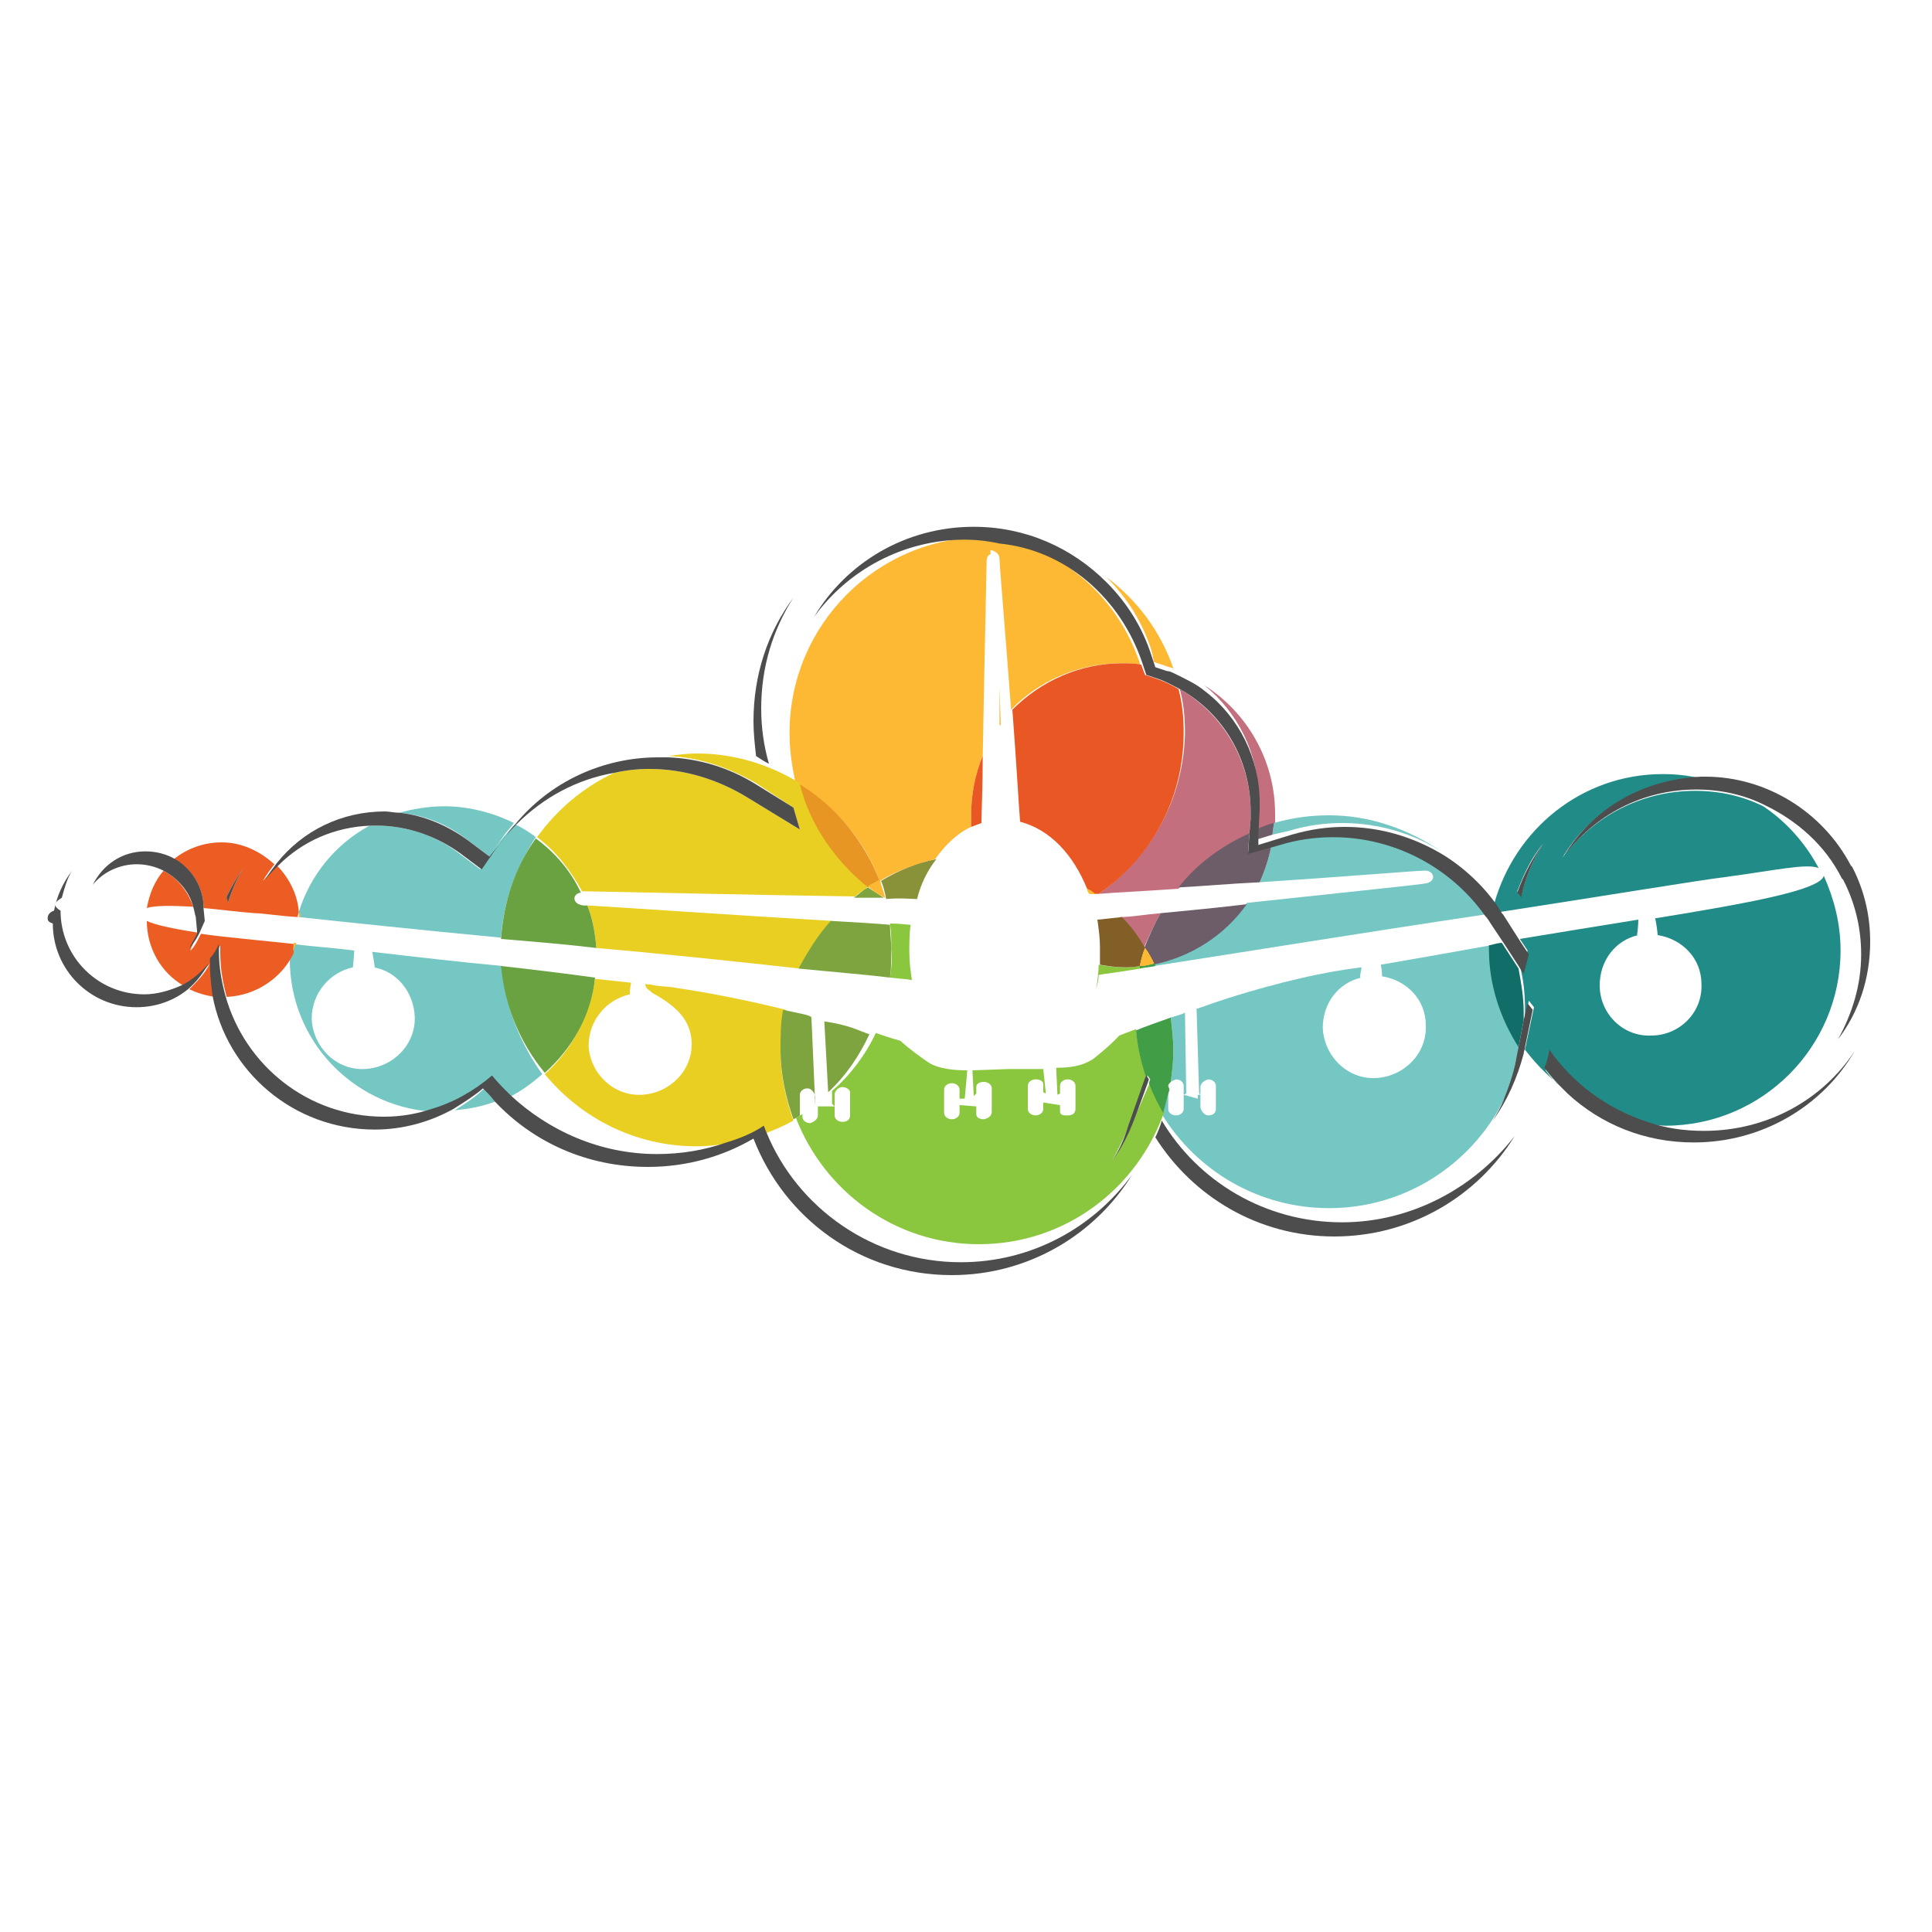 <?xml version="1.0" encoding="utf-8"?>
<!-- Generator: Adobe Illustrator 18.1.0, SVG Export Plug-In . SVG Version: 6.00 Build 0)  -->
<svg version="1.1" id="Layer_1" xmlns="http://www.w3.org/2000/svg" xmlns:xlink="http://www.w3.org/1999/xlink" x="0px" y="0px"
	 viewBox="0 0 150 150" enable-background="new 0 0 150 150" xml:space="preserve">
<g>
	<path fill="none" d="M47.7,60c-2.9,0.5-5.5,1.9-7.6,4c0.6,0.3,1.1,0.6,1.6,1C43.2,62.9,45.3,61.1,47.7,60z"/>
	<path fill="none" d="M51.1,89.7c1.9,0,3.7-0.3,5.4-0.9c-0.8,0.1-1.5,0.2-2.3,0.2c-4.8,0-9-2.2-11.8-5.6c-0.8,0.7-1.7,1.3-2.6,1.8
		C42.6,87.9,46.6,89.7,51.1,89.7z"/>
	<path fill="none" d="M22.7,74.4c0-0.2,0-0.3,0-0.5c-0.9,2-2.9,3.3-5.2,3.4c1.5,5.4,6.4,9.4,12.3,9.4c1.3,0,2.5-0.2,3.7-0.6
		C27.5,85.7,22.7,80.6,22.7,74.4z"/>
	<path fill="none" d="M28.8,64.1c-2.8,0.1-5.3,1.2-7.2,3.1c0.9,1,1.6,2.2,1.7,3.6C24.2,68,26.2,65.6,28.8,64.1z"/>
	<path fill="none" d="M115.8,71.7c-0.1-0.2-0.3-0.5-0.5-0.7c-9.4,1.5-19.9,3.1-25.7,4c-0.4,0.1-0.8,0.1-1.2,0.2
		c-1.6,0.3-2.8,0.4-3.2,0.5c0,0.4-0.1,0.8-0.2,1.1c0.1-0.6,0.2-1.3,0.2-1.9c0-0.5,0-0.9,0-1.4c0-0.7-0.1-1.4-0.2-2.1
		c0.2,0,0.9-0.1,1.9-0.2c0.8-0.1,1.9-0.2,3.1-0.3c2-0.2,4.3-0.5,6.7-0.7c6.5-0.7,13.3-1.5,13.8-1.5c1-0.1,0.8-1.1-0.1-1
		c-0.4,0-6.5,0.5-12.7,0.9c-2.2,0.2-4.3,0.3-6.3,0.4c-2.7,0.2-5,0.4-6.2,0.4c-0.1,0-0.2,0-0.3,0c-0.2,0-0.4,0-0.4,0
		c-0.1-0.2-0.1-0.3-0.2-0.5c-1-2.6-2.9-4.5-5.1-5.1c-0.1-1.2-0.3-4.8-0.6-8.7c-0.4-5.4-1-11.3-1-11.7c0-0.6-0.7-0.7-0.7-0.7V43
		c0,0,0.3,0,0.3,0h0h0c-0.1,0-0.6-0.1-0.6,0.6c0,0.5-0.2,9.2-0.3,15.2c-0.1,2.4-0.1,4.4-0.1,5.2c-0.3,0.1-0.5,0.2-0.8,0.3
		c-1.1,0.5-2,1.4-2.8,2.5c-0.6,0.9-1.1,1.9-1.5,3.1c-0.4,0-1.2,0-2.4-0.1c0,0-0.1,0-0.1,0c-0.7,0-1.4,0-2.3,0
		c-7.4-0.2-20.4-0.4-21-0.4c-0.1,0-0.1,0-0.2,0c-0.7,0.1-0.8,0.9,0.2,1c0,0,0.1,0,0.3,0c1.8,0.1,12.1,0.7,19,1.2
		c1.9,0.1,3.5,0.2,4.6,0.3c0.8,0,1.3,0.1,1.6,0.1c-0.1,0.7-0.1,1.4-0.1,2.1c0,0.7,0.1,1.4,0.2,2.2c-0.4,0-0.9-0.1-1.7-0.2
		c-1.6-0.2-4.1-0.4-7.1-0.7c-4.5-0.5-10.1-1-15.8-1.6c-2.5-0.3-4.9-0.5-7.3-0.7c-6.3-0.6-12.1-1.2-15.7-1.6c0,0-0.1,0-0.1,0
		c-1.6-0.2-2.7-0.3-3.3-0.3c-1.4-0.1-2.8-0.3-4-0.4l0.1,1l-0.4,0.9c2.1,0.3,4.6,0.6,7.3,0.8c0.1,0,0.1,0,0.2,0
		c1.5,0.2,3.1,0.3,4.7,0.5c0,0,0,0,0,0c0,0,0,0,0,0c-0.1,0.4-0.1,1.1-0.1,1.3c-1.9,0.3-3.3,2-3.2,4c0.1,2.2,1.9,3.9,4.1,3.9
		c2.2-0.1,3.9-1.9,3.9-4.1c0-1.9-1.4-3.4-3.2-3.8l0.1,0c0,0-0.1-0.7-0.1-1.1c0,0,0,0,0,0c3.4,0.4,6.8,0.8,10,1.2
		c2.6,0.3,5.1,0.6,7.3,0.9c1,0.1,2,0.2,2.8,0.3l0,0c0,0.4-0.1,0.8-0.1,0.9c-1.9,0.3-3.3,2-3.2,4c0.1,2.2,1.9,3.9,4.1,3.9
		c2.2-0.1,3.9-2,3.9-4.1c0-1.9-1.4-2.9-3.2-3.9h0.1c0,0-0.5-0.2-0.5-0.6v0c1,0,0.6,0,0.7,0.1c0.6,0.1,1.2,0.1,1.6,0.2
		c2.7,0.3,5.7,1,8.4,1.7c0.8,0.2,2.2,0.4,2.2,0.6v0l0.4,6.8l0,0.2h0c0-1,0-0.9,0-0.9c0-0.3-0.3-0.6-0.6-0.6c-0.3,0-0.6,0.2-0.6,0.5
		l0,1.6l0,0.2c0,0.3,0.3,0.5,0.6,0.5c0.3,0,0.6-0.3,0.6-0.6c0,0,0-0.7,0-0.7h0h1.3h0c0,0,0,0.7,0,0.7c0,0.3,0.3,0.5,0.6,0.5
		c0.3,0,0.6-0.2,0.6-0.5l0-1.8c0-0.3-0.3-0.5-0.6-0.5c-0.3,0-0.6,0.5-0.6,0.7c0,0,0-0.1,0,0.9h0l-0.2-0.2l-0.2-0.9L64,79.3v-0.1
		c2,0.4,2.7,0.7,3.6,1c1.2,0.4,1.9,0.6,1.9,0.6s0.8,0.6,2.4,1.7c0.8,0.5,2,0.6,3,0.6v0l-0.2,2.2l-0.3,0l-0.1,0c0-0.4,0-0.7,0-0.7
		c0-0.3-0.3-0.5-0.6-0.5c-0.3,0-0.6,0.2-0.6,0.5l0,1.8c0,0.3,0.3,0.5,0.6,0.5c0.3,0,0.6-0.2,0.6-0.5c0,0,0-0.3,0-0.7l0,0.1l1.3,0.1
		h0c0,0,0,0.6,0,0.6c0,0.3,0.3,0.5,0.6,0.4c0.3,0,0.6-0.3,0.6-0.6l0-1.8c0-0.3-0.3-0.5-0.6-0.5c-0.3,0-0.6,0.1-0.6,0.4
		c0,0,0,0.5,0,0.5h0l-0.2,0.2L75.5,83l0,0l2.8-0.1l2.7,0v0l0.1,2.1L80.9,85h0c0,0,0-0.6,0-0.6c0-0.3-0.3-0.5-0.6-0.4
		c-0.3,0-0.6,0.3-0.6,0.5l0,1.8c0,0.3,0.3,0.5,0.6,0.5c0.3,0,0.6-0.2,0.6-0.5c0,0,0-0.3,0-0.7l0,0.2l1.3,0.2h0c0,0,0,0.5,0,0.5
		c0,0.3,0.3,0.4,0.6,0.4c0.3,0,0.6-0.3,0.6-0.6l0-1.8c0-0.3-0.3-0.5-0.6-0.5c-0.3,0-0.6,0.2-0.6,0.4c0,0,0,0.6,0,0.6h0l-0.2,0.1
		L82,82.9v0c1,0,2-0.2,2.7-0.7c1.5-1.2,2-1.8,2-1.8s0.5-0.2,1.3-0.5c0.7-0.3,1.7-0.6,2.8-1c0.4-0.1,1.1-0.3,1.1-0.4v0l0,0l0.2,6.3
		L91.9,85h0c0,0,0-0.7,0-0.7c0-0.3-0.3-0.5-0.6-0.5c-0.2,0-0.3,0.1-0.4,0.2c-0.1,0.1-0.2,0.2-0.2,0.3l0,0.4l0,1.4
		c0,0.3,0.3,0.5,0.6,0.5c0.3,0,0.6-0.2,0.6-0.5l0,0c0,0,0-0.3,0-0.6c0-0.1,0-0.5,0-0.5h0l1.1,0.3V85h0.3c0,1,0,0.9,0,0.9
		c0,0.3,0.3,0.6,0.6,0.6c0.3,0,0.6-0.2,0.6-0.5l0-1.8c0-0.3-0.3-0.5-0.6-0.5c-0.3,0-0.6,0.3-0.6,0.6c0,0,0,0.7,0,0.7h0v-0.1l-0.2,0
		l-0.1-6.6l0.1,0v0c3-1.1,7.2-2.2,10.7-2.8c0.6-0.1,1.2-0.2,2-0.3c0,0,0,0,0,0.1c0,0.3-0.1,0.7-0.1,0.7l0.1,0c-1.8,0.4-3.1,2-3,3.9
		c0.1,2.2,1.9,3.9,4.1,3.9c2.2-0.1,3.9-1.9,3.9-4.1c0-2-1.5-3.6-3.4-3.8c0-0.1-0.1-0.5-0.1-0.9c0,0,0,0,0,0c2.3-0.4,5.3-0.9,8.5-1.5
		c0.4-0.1,0.7-0.1,1.1-0.2L115.8,71.7z M77.8,63.6l-0.2-7.3l-0.1-3l0.1,3L77.8,63.6C77.8,63.6,77.8,63.6,77.8,63.6z"/>
	<path fill="#75C7C3" d="M28.9,73.9C28.9,73.9,28.9,73.9,28.9,73.9c0.1,0.5,0.2,1.2,0.2,1.2l-0.1,0c1.8,0.3,3.1,1.9,3.2,3.8
		c0.1,2.2-1.7,4-3.9,4.1c-2.2,0.1-4-1.7-4.1-3.9c0-2,1.4-3.6,3.2-4c0-0.1,0.1-0.9,0.1-1.3c0,0,0,0,0,0c0,0,0,0,0,0
		c-1.5-0.2-3.1-0.3-4.7-0.5c-0.1,0.2-0.2,0.5-0.3,0.7c0,0.2,0,0.3,0,0.5c0,6.2,4.8,11.3,10.9,11.8c1.8-0.5,3.4-1.4,4.7-2.6
		c0.4,0.5,0.9,1,1.4,1.5c1-0.5,1.8-1.1,2.6-1.8C40.4,81,39.2,78.2,39,75C35.8,74.7,32.3,74.3,28.9,73.9z"/>
	<path fill="#75C7C3" d="M35.3,86.2c1.1-0.1,2.2-0.3,3.2-0.7c-0.3-0.3-0.6-0.6-0.9-1C36.9,85.2,36.1,85.7,35.3,86.2z"/>
	<path fill="#75C7C3" d="M38.9,72.8c0.2-2.9,1.2-5.5,2.7-7.8c-0.5-0.4-1-0.7-1.6-1c-0.6,0.6-1.1,1.2-1.6,1.9l-1.1,1.6l-1.6-1.2
		c-1.9-1.5-4.2-2.2-6.6-2.2c-0.1,0-0.3,0-0.4,0c-2.6,1.4-4.6,3.8-5.5,6.7c0,0.1,0,0.3,0,0.4C26.9,71.6,32.6,72.2,38.9,72.8z"/>
	<path fill="#75C7C3" d="M38,66.5l1.1-1.6c0.2-0.3,0.5-0.6,0.8-1c-1.6-0.8-3.5-1.3-5.4-1.3c-1.2,0-2.4,0.2-3.5,0.5
		c2,0.2,3.8,0.9,5.4,2.2L38,66.5z"/>
	<path fill="#EC5D24" d="M16.4,74.5c0.3-0.4,0.5-0.7,0.7-1.1c0,0.2,0,0.4,0,0.6c0,1.2,0.2,2.3,0.5,3.4c2.3-0.1,4.3-1.5,5.2-3.4
		c0-0.2,0-0.5,0.1-0.7c-2.7-0.3-5.2-0.5-7.3-0.8l-0.1,0.2c-0.2,0.4-0.4,0.8-0.7,1.1c0,0,0-0.1,0-0.1l0.5-1.1l0-0.2
		c-1.9-0.3-3.3-0.6-3.9-0.9c0,2.1,1.1,4,2.8,5c0.8-0.4,1.5-1,2.1-1.7c-0.4,0.8-1,1.4-1.6,2c0.6,0.3,1.3,0.5,2,0.6
		c-0.1-0.8-0.2-1.6-0.2-2.4C16.4,74.8,16.4,74.7,16.4,74.5z"/>
	<path fill="#EC5D24" d="M12.7,67.6c-0.7,0.8-1.1,1.8-1.3,2.9c0.6-0.2,1.9-0.2,3.6-0.1C14.6,69.2,13.8,68.2,12.7,67.6z"/>
	<path fill="#EC5D24" d="M15.8,70.2l0,0.3c1.2,0.1,2.6,0.3,4,0.4c0.6,0,1.7,0.2,3.3,0.3c0-0.1,0.1-0.3,0.1-0.4
		c-0.1-1.4-0.8-2.7-1.7-3.6c-0.4,0.4-0.7,0.8-1.1,1.2c0.3-0.5,0.6-0.9,0.9-1.3c-1.1-1-2.5-1.7-4.1-1.7c-1.4,0-2.7,0.5-3.7,1.3
		C14.8,67.4,15.7,68.7,15.8,70.2z M18.9,67.4c-0.5,0.8-0.9,1.7-1.2,2.7c0-0.2,0-0.3-0.1-0.5C18,68.8,18.4,68.1,18.9,67.4z"/>
	<path fill="#FDB834" d="M22.8,73.2c0,0.2,0,0.5-0.1,0.7c0.1-0.2,0.2-0.5,0.3-0.7C22.9,73.2,22.9,73.2,22.8,73.2z"/>
	<path fill="#FDB834" d="M22.8,73.2c0,0.2,0,0.5-0.1,0.7c0.1-0.2,0.2-0.5,0.3-0.7C22.9,73.2,22.9,73.2,22.8,73.2z"/>
	<path fill="#FDB834" d="M23.3,70.8c0,0.1-0.1,0.3-0.1,0.4c0,0,0.1,0,0.1,0C23.3,71.1,23.3,71,23.3,70.8z"/>
	<path fill="#FDB834" d="M23.3,70.8c0,0.1-0.1,0.3-0.1,0.4c0,0,0.1,0,0.1,0C23.3,71.1,23.3,71,23.3,70.8z"/>
	<path fill="#218C87" d="M116.5,70.8c8.4-1.3,15.7-2.5,17.4-2.7c3.8-0.5,6.4-1.1,7.3-0.7c-1-1.9-2.5-3.6-4.3-4.8
		c-1.6-0.8-3.4-1.2-5.3-1.2c-4.2,0-7.9,2-10.3,5.2c2.2-3.7,6.2-6,10.6-6.2c-0.9-0.2-1.8-0.3-2.8-0.3c-6.3,0-11.5,4.3-13.1,10.1
		c0.1,0.2,0.2,0.3,0.3,0.5L116.5,70.8z M119.8,65.5c-0.8,1.3-1.4,2.7-1.7,4.1c-0.1-0.1-0.2-0.2-0.3-0.4
		C118.3,67.9,118.9,66.6,119.8,65.5z"/>
	<path fill="#218C87" d="M120,83.1c0.1-0.5,0.3-1,0.4-1.4c1.8,2.6,4.5,4.6,7.6,5.6c0.4,0,0.8,0.1,1.3,0.1c7.5,0,13.6-6.1,13.6-13.6
		c0-2.1-0.5-4-1.3-5.8c-0.3,1.1-5.7,2.1-13.1,3.3c0,0,0,0,0,0c0,0,0,0,0,0c0.1,0.3,0.2,1.2,0.2,1.3c1.9,0.3,3.4,1.8,3.4,3.8
		c0.1,2.2-1.7,4-3.9,4c-2.2,0.1-4-1.7-4-3.9c0-1.9,1.2-3.5,3-3.9l-0.1,0c0,0,0.1-0.7,0.1-1.2c0,0,0,0,0,0c-3.1,0.5-6.2,1-9.2,1.5
		l0.6,0.9l-0.4,1.5l-0.2-0.3c0.3,1.1,0.4,2.2,0.4,3.4c0,0.2,0,0.4,0,0.6l0.3-1.3l0.4,0.5l-0.6,2.8c0,0.2-0.1,0.3-0.1,0.5
		c1,1.3,2.1,2.4,3.5,3.3C121.1,84.4,120.5,83.8,120,83.1z"/>
	<path fill="#C46F7D" d="M90.1,70.9c-1.2,0.1-2.3,0.3-3.1,0.3c0.7,0.7,1.3,1.5,1.8,2.4C89.2,72.7,89.6,71.8,90.1,70.9z"/>
	<path fill="#C46F7D" d="M85.3,69.4c1.1-0.1,3.4-0.2,6.2-0.4c1.5-1.8,3.3-3.2,5.5-4.2l0.1-1.2l0-0.2c0-0.1,0-0.3,0-0.4
		c0-4-2.2-7.6-5.5-9.5c0.3,1.1,0.4,2.2,0.4,3.4C91.9,62.1,89.3,66.6,85.3,69.4z"/>
	<path fill="#C46F7D" d="M97.7,61.9c0,0.1,0,0.3,0,0.4l0,0.2l-0.1,1.9c0.4-0.2,0.9-0.3,1.4-0.5c0-0.2,0-0.5,0-0.7
		c0-4.2-2.2-7.9-5.5-10C96.1,55.3,97.7,58.5,97.7,61.9z"/>
	<path fill="#75C7C3" d="M118,81.3c-1.5-2.2-2.3-4.8-2.3-7.6c0-0.1,0-0.2,0-0.3c-3.3,0.6-6.2,1.1-8.5,1.5c0,0,0,0,0,0
		c0.1,0.4,0.1,0.8,0.1,0.9c1.9,0.3,3.4,1.8,3.4,3.8c0.1,2.2-1.7,4-3.9,4.1c-2.2,0.1-4-1.7-4.1-3.9c0-1.9,1.2-3.5,3-3.9l-0.1,0
		c0,0,0-0.3,0.1-0.7c0,0,0,0,0-0.1c-0.8,0.1-1.4,0.2-2,0.3C100.2,76,96,77.2,93,78.3v0l-0.1,0l0.2,6.6l0.1,0.1l0,0.1h0
		c0,0,0-0.7,0-0.7c0-0.3,0.3-0.5,0.6-0.6c0.3,0,0.6,0.2,0.6,0.5l0,1.8c0,0.3-0.2,0.5-0.6,0.5c-0.3,0-0.6-0.4-0.6-0.7
		c0,0,0,0.1,0-0.9H93v0.3L91.9,85h0c0,0,0,0.4,0,0.5c0,0.2,0,0.5,0,0.5l0,0.1c0,0.3-0.3,0.5-0.6,0.5c-0.3,0-0.6-0.2-0.6-0.5l0-1.4
		c-0.1,0.6-0.3,1.2-0.5,1.8c2.7,4.4,7.5,7.3,13,7.3c5.9,0,11-3.4,13.5-8.3c0.5-1,0.8-2.1,1-3.2L118,81.3z"/>
	<path fill="#75C7C3" d="M91.9,84.3c0,0,0,0.7,0,0.7h0l0.2-0.1L92,78.6l0,0v0c0,0.1-0.8,0.3-1.1,0.4c0.1,0.8,0.2,1.7,0.2,2.6
		c0,0.8-0.1,1.6-0.2,2.4c0.1-0.1,0.2-0.1,0.4-0.2C91.6,83.8,91.9,84,91.9,84.3z"/>
	<path fill="#75C7C3" d="M100.1,64.5c1.3-0.4,2.7-0.6,4.1-0.6c2.8,0,5.5,0.8,7.7,2.2c-2.5-1.7-5.5-2.8-8.7-2.8
		c-1.5,0-2.9,0.2-4.3,0.6c0,0.3-0.1,0.6-0.1,0.9L100.1,64.5z"/>
	<path fill="#75C7C3" d="M110.5,67.6c0.9-0.1,1.1,0.9,0.1,1c-0.5,0.1-7.3,0.8-13.8,1.5c-1.7,2.4-4.3,4.1-7.3,4.7
		c0,0.1,0,0.1,0.1,0.2c5.8-0.9,16.3-2.6,25.7-4c-2.7-3.8-7.1-6.1-11.8-6.1c-1.4,0-2.7,0.2-4.1,0.6l-0.7,0.2c-0.2,1-0.5,1.9-0.9,2.8
		C103.9,68.1,110,67.6,110.5,67.6z"/>
	<path fill="#106D67" d="M115.6,73.4c0,0.1,0,0.2,0,0.3c0,2.8,0.9,5.4,2.3,7.6l0.4-2.1c0-0.2,0-0.4,0-0.6c0-1.2-0.2-2.3-0.4-3.4
		l-1.3-2C116.4,73.2,116,73.3,115.6,73.4z"/>
	<path fill="#6D5D68" d="M91.5,68.9c1.9-0.1,4.1-0.3,6.3-0.4c0.4-0.9,0.7-1.8,0.9-2.8l-1.8,0.5l0.1-1.5
		C94.8,65.7,92.9,67.1,91.5,68.9z"/>
	<path fill="#6D5D68" d="M97.5,65.2l1.3-0.4c0-0.3,0.1-0.6,0.1-0.9c-0.5,0.1-0.9,0.3-1.4,0.5L97.5,65.2z"/>
	<path fill="#6D5D68" d="M89.5,74.9c3-0.6,5.6-2.3,7.3-4.7c-2.4,0.3-4.7,0.5-6.7,0.7c-0.5,0.9-0.9,1.8-1.3,2.8
		C89.1,74,89.3,74.4,89.5,74.9z"/>
	<path fill="#FDB834" d="M89.6,51.4l0.9,0.3c0.2,0.1,0.4,0.1,0.6,0.2c-1-2.9-2.8-5.3-5.2-7.1c1.6,1.6,2.8,3.5,3.5,5.7L89.6,51.4z"/>
	<path fill="#FDB834" d="M68.3,68.4c1.3-0.8,2.8-1.3,4.3-1.7c0.8-1.1,1.7-2,2.8-2.5c0-0.3,0-0.6,0-0.9c0-1.6,0.3-3.2,0.9-4.6
		c0.1-6,0.3-14.6,0.3-15.1c0-0.7,0.5-0.6,0.6-0.6h0h0c0,0-0.3,0-0.3,0v-0.3c0,0,0.7,0.1,0.7,0.7c0,0.4,0.5,6.3,0.9,11.7
		c2.1-2.2,5.2-3.6,8.5-3.6c0.5,0,1,0,1.5,0.1l0-0.1c-1.7-5.1-5.9-8.8-11.1-9.8c-0.3,0-0.6,0-0.9,0c-8.4,0-15.2,6.8-15.2,15.2
		c0,1.4,0.2,2.7,0.5,4C64.9,62.6,67.1,65.2,68.3,68.4z"/>
	<polygon fill="#FDB834" points="77.6,53.3 77.6,56.3 77.7,56.3 	"/>
	<path fill="#E95724" d="M84.4,69c0.2,0.1,0.4,0.3,0.6,0.4c0.1,0,0.2,0,0.3,0c4-2.7,6.6-7.3,6.6-12.5c0-1.2-0.1-2.3-0.4-3.4
		c-0.5-0.3-1.1-0.6-1.7-0.8l-0.9-0.3l-0.3-0.8c-0.5-0.1-1-0.1-1.5-0.1c-3.3,0-6.3,1.4-8.5,3.6c0.3,3.9,0.5,7.5,0.6,8.7
		C81.5,64.4,83.3,66.3,84.4,69z"/>
	<path fill="#E95724" d="M77.6,56.3l0.2,7.3c0,0,0,0,0,0L77.6,56.3L77.6,56.3z"/>
	<path fill="#E95724" d="M76.3,58.7c-0.6,1.4-0.9,3-0.9,4.6c0,0.3,0,0.6,0,0.9c0.3-0.1,0.5-0.2,0.8-0.3
		C76.2,63.1,76.3,61.1,76.3,58.7z"/>
	<path fill="#E9CF21" d="M61,78.4c-2.8-0.7-5.8-1.3-8.5-1.7c-0.4-0.1-1.2-0.1-1.7-0.2c-0.2,0,0.3,0-0.7-0.1v0c0,0.4,0.5,0.6,0.5,0.6
		h-0.1c1.8,1,3.1,2,3.2,3.9c0.1,2.2-1.7,4-3.9,4.1c-2.2,0.1-4-1.7-4.1-3.8c0-2,1.4-3.6,3.2-4c0-0.1,0-0.5,0.1-0.9l0,0
		c-0.9-0.1-1.8-0.2-2.8-0.3c-0.4,2.9-1.8,5.5-3.9,7.4c2.8,3.4,7,5.6,11.8,5.6c0.8,0,1.6-0.1,2.3-0.2c1-0.3,1.9-0.8,2.8-1.3
		c0.1,0.2,0.1,0.3,0.2,0.5c0.8-0.3,1.5-0.6,2.2-1c-0.6-1.7-1-3.5-1-5.4C60.7,80.4,60.8,79.4,61,78.4z"/>
	<path fill="#E9CF21" d="M62.1,75.2c0.6-1.4,1.5-2.6,2.5-3.7c-6.9-0.4-17.1-1.1-19-1.2c0.4,1,0.6,2.1,0.7,3.3
		C52,74.1,57.6,74.7,62.1,75.2z"/>
	<path fill="#E9CF21" d="M61.6,62.7l0.5,1.7L58,61.9c-2.3-1.4-4.9-2.2-7.6-2.2c-0.9,0-1.8,0.1-2.7,0.3c-2.4,1.1-4.5,2.9-6,5
		c1.5,1.1,2.6,2.6,3.5,4.2c0.1,0,0.1,0,0.2,0c0.7,0,13.7,0.3,21,0.4c0.3-0.3,0.7-0.5,1.1-0.8c-2.6-2-4.5-4.8-5.4-8
		c-2.3-1.4-5-2.3-8-2.3c-0.8,0-1.5,0.1-2.2,0.2c2.4,0.1,4.7,0.9,6.8,2.1L61.6,62.7z"/>
	<path fill="#6AA242" d="M46.3,73.6c-0.1-1.2-0.3-2.3-0.7-3.3c-0.1,0-0.2,0-0.3,0c-0.9-0.1-0.9-0.9-0.2-1c-0.8-1.7-2-3.1-3.5-4.2
		c-1.6,2.2-2.5,4.9-2.7,7.8C41.3,73.1,43.8,73.3,46.3,73.6z"/>
	<path fill="#6AA242" d="M42.3,83.3c2.1-1.9,3.6-4.4,3.9-7.4c-2.2-0.3-4.6-0.6-7.3-0.9C39.2,78.2,40.4,81,42.3,83.3z"/>
	<path fill="#E79624" d="M67.4,68.9c0.3-0.2,0.6-0.4,0.9-0.5c-1.2-3.1-3.4-5.8-6.2-7.5C62.9,64.1,64.9,66.9,67.4,68.9z"/>
	<path fill="#8BC63F" d="M88.3,86.3c-0.5,1.4-1.2,2.7-2,3.9c0.5-0.9,1-1.9,1.4-2.9l1.3-3.7c-0.4-1.2-0.7-2.4-0.8-3.7
		c-0.8,0.3-1.3,0.5-1.3,0.5s-0.5,0.6-2,1.8C84,82.8,83,82.9,82,82.9v0l0.1,2.1l0.2-0.1h0c0,0,0-0.6,0-0.6c0-0.3,0.3-0.5,0.6-0.5
		c0.3,0,0.6,0.2,0.6,0.5l0,1.8c0,0.3-0.2,0.5-0.6,0.5c-0.3,0-0.6,0-0.6-0.3c0,0,0-0.5,0-0.5h0l-1.3-0.2l0-0.1c0,0.4,0,0.6,0,0.6
		c0,0.3-0.3,0.5-0.6,0.5c-0.3,0-0.6-0.2-0.6-0.5l0-1.8c0-0.3,0.3-0.5,0.6-0.5c0.3,0,0.6,0.1,0.6,0.4c0,0,0,0.6,0,0.6h0l0.2,0.1
		L81,83v0L78.3,83l-2.8,0.1l0,0l0.1,2l0.2-0.2h0c0,0,0-0.5,0-0.5c0-0.3,0.3-0.4,0.6-0.4c0.3,0,0.6,0.2,0.6,0.5l0,1.8
		c0,0.3-0.2,0.5-0.6,0.6c-0.3,0-0.6-0.1-0.6-0.4c0,0,0-0.6,0-0.6h0l-1.3-0.1l0-0.1c0,0.4,0,0.7,0,0.7c0,0.3-0.3,0.5-0.6,0.5
		c-0.3,0-0.6-0.2-0.6-0.5l0-1.8c0-0.3,0.3-0.5,0.6-0.5c0.3,0,0.6,0.2,0.6,0.5c0,0,0,0.3,0,0.7l0,0l0.4,0l0.2-2.2v0
		c-1,0-2.2-0.1-3-0.6c-1.6-1.1-2.2-1.7-2.2-1.7s-0.8-0.2-1.9-0.6c-0.8,1.7-2,3.3-3.4,4.5l0,1l0.2,0.2h0c0-1,0-0.9,0-0.9
		c0-0.3,0.3-0.6,0.6-0.6c0.3,0,0.6,0.2,0.6,0.4l0,1.8c0,0.3-0.2,0.5-0.6,0.5c-0.3,0-0.6-0.2-0.6-0.5c0,0,0-0.7,0-0.7h0h-1.3h0
		c0,0,0,0.7,0,0.7c0,0.3-0.3,0.5-0.6,0.6c-0.3,0-0.6-0.2-0.6-0.5l0-0.2c-0.2,0.1-0.3,0.2-0.5,0.3c2.2,5.7,7.7,9.8,14.2,9.8
		c6.7,0,12.3-4.3,14.4-10.3c-0.4-0.7-0.8-1.5-1.1-2.3L88.3,86.3z"/>
	<path fill="#8BC63F" d="M69.1,75.9c0.8,0.1,1.3,0.1,1.7,0.2c-0.1-0.7-0.2-1.4-0.2-2.2c0-0.7,0-1.4,0.1-2.1c-0.3,0-0.8-0.1-1.6-0.1
		c0.1,0.7,0.1,1.3,0.1,2C69.3,74.5,69.2,75.2,69.1,75.9z"/>
	<path fill="#8BC63F" d="M87.2,75.1c-0.6,0-1.3-0.1-1.9-0.2c0,0.6-0.1,1.3-0.2,1.9c0.1-0.4,0.2-0.7,0.2-1.1c0.4-0.1,1.5-0.2,3.2-0.5
		c0-0.1,0-0.1,0-0.2C88,75.1,87.6,75.1,87.2,75.1z"/>
	<path fill="#815F26" d="M88.5,75c0.1-0.5,0.2-0.9,0.4-1.4c-0.5-0.9-1.1-1.7-1.8-2.4c-1,0.1-1.7,0.2-1.9,0.2
		c0.1,0.7,0.2,1.4,0.2,2.1c0,0.5,0,1,0,1.4c0.6,0.1,1.2,0.2,1.9,0.2C87.6,75.1,88,75.1,88.5,75z"/>
	<path fill="#419E46" d="M90.7,84.3c0-0.1,0.1-0.2,0.2-0.3c0.1-0.8,0.2-1.6,0.2-2.4c0-0.9-0.1-1.7-0.2-2.6c-1.1,0.4-2,0.7-2.7,1
		c0.1,1.3,0.4,2.5,0.8,3.7l0.1-0.2l0.2,0.3l-0.1,0.3c0.3,0.8,0.7,1.6,1.1,2.3c0.2-0.6,0.3-1.2,0.5-1.8L90.7,84.3z"/>
	<path fill="#419E46" d="M88.5,75c0,0.1,0,0.1,0,0.2c0.4-0.1,0.8-0.1,1.2-0.2c0-0.1,0-0.1-0.1-0.2C89.2,74.9,88.8,75,88.5,75z"/>
	<path fill="#FDB834" d="M88.5,75c0.4,0,0.7-0.1,1.1-0.2c-0.2-0.4-0.4-0.8-0.7-1.2C88.7,74.1,88.6,74.6,88.5,75z"/>
	<path fill="#FDB834" d="M88.5,75c0.4,0,0.7-0.1,1.1-0.2c-0.2-0.4-0.4-0.8-0.7-1.2C88.7,74.1,88.6,74.6,88.5,75z"/>
	<path fill="#FDB834" d="M88.5,75c0.4,0,0.7-0.1,1.1-0.2c-0.2-0.4-0.4-0.8-0.7-1.2C88.7,74.1,88.6,74.6,88.5,75z"/>
	<path fill="#899238" d="M71.2,69.8c0.3-1.2,0.8-2.2,1.5-3.1c-1.5,0.3-3,0.9-4.3,1.7c0.2,0.4,0.3,0.9,0.4,1.4
		C69.9,69.7,70.8,69.8,71.2,69.8z"/>
	<path fill="#FDB834" d="M84.6,69.4c0,0,0.2,0,0.4,0c-0.2-0.2-0.4-0.3-0.6-0.4C84.4,69.1,84.5,69.3,84.6,69.4z"/>
	<path fill="#FDB834" d="M84.6,69.4c0,0,0.2,0,0.4,0c-0.2-0.2-0.4-0.3-0.6-0.4C84.4,69.1,84.5,69.3,84.6,69.4z"/>
	<path fill="#FDB834" d="M84.6,69.4c0,0,0.2,0,0.4,0c-0.2-0.2-0.4-0.3-0.6-0.4C84.4,69.1,84.5,69.3,84.6,69.4z"/>
	<path fill="#7EA43F" d="M67.4,68.9c-0.4,0.2-0.7,0.5-1.1,0.8c0.8,0,1.6,0,2.3,0C68.2,69.4,67.8,69.2,67.4,68.9z"/>
	<path fill="#7EA43F" d="M69.1,75.9c0.1-0.7,0.1-1.4,0.1-2.1c0-0.7-0.1-1.4-0.1-2c-1.1-0.1-2.8-0.2-4.6-0.3c-1,1.1-1.8,2.4-2.5,3.7
		C65.1,75.5,67.5,75.7,69.1,75.9z"/>
	<path fill="#7EA43F" d="M64,79.3l0.3,5.5c1.4-1.3,2.4-2.8,3.2-4.5C66.6,80,66,79.6,64,79.3L64,79.3z"/>
	<path fill="#7EA43F" d="M62.1,85c0-0.3,0.3-0.5,0.6-0.5c0.3,0,0.6,0.4,0.6,0.7c0,0,0-0.1,0,0.9h0l0-0.2L63,79v0
		c0-0.2-1.4-0.4-2.2-0.6c-0.2,1-0.2,2.1-0.2,3.1c0,1.9,0.4,3.7,1,5.4c0.2-0.1,0.4-0.2,0.5-0.3L62.1,85z"/>
	<path fill="#FDB834" d="M68.7,69.7c-0.1-0.5-0.3-0.9-0.4-1.4c-0.3,0.2-0.6,0.3-0.9,0.5C67.8,69.2,68.2,69.4,68.7,69.7
		C68.7,69.7,68.7,69.7,68.7,69.7z"/>
	<path fill="#FDB834" d="M68.7,69.7c-0.1-0.5-0.3-0.9-0.4-1.4c-0.3,0.2-0.6,0.3-0.9,0.5C67.8,69.2,68.2,69.4,68.7,69.7
		C68.7,69.7,68.7,69.7,68.7,69.7z"/>
	<path fill="#FDB834" d="M68.7,69.7c-0.1-0.5-0.3-0.9-0.4-1.4c-0.3,0.2-0.6,0.3-0.9,0.5C67.8,69.2,68.2,69.4,68.7,69.7
		C68.7,69.7,68.7,69.7,68.7,69.7z"/>
	<path fill="#4D4D4E" d="M119.8,65.5c-0.8,1.1-1.5,2.4-2,3.8c0.1,0.1,0.2,0.2,0.3,0.4C118.4,68.2,119,66.8,119.8,65.5z"/>
	<path fill="#4D4D4E" d="M18.9,67.4c-0.5,0.7-0.9,1.4-1.3,2.2c0,0.2,0.1,0.3,0.1,0.5C18,69.1,18.4,68.2,18.9,67.4z"/>
	<path fill="#4D4D4E" d="M21.6,67.2c1.9-1.9,4.4-3,7.2-3.1c0.1,0,0.3,0,0.4,0c2.4,0,4.7,0.8,6.6,2.2l1.6,1.2l1.1-1.6
		c0.5-0.7,1-1.3,1.6-1.9c2.1-2.1,4.7-3.5,7.6-4c0.9-0.2,1.8-0.3,2.7-0.3c2.7,0,5.3,0.8,7.6,2.2l4.1,2.5l-0.5-1.7l-2.9-1.8
		c-2.1-1.3-4.4-2-6.8-2.1c-0.3,0-0.6,0-0.8,0c-4.3,0-8.4,1.9-11.1,5.2c-0.3,0.3-0.5,0.6-0.8,1L38,66.5l-1.6-1.2
		c-1.6-1.2-3.5-2-5.4-2.2c-0.4,0-0.8-0.1-1.1-0.1c-3.4,0-6.4,1.5-8.4,4c-0.3,0.4-0.7,0.9-0.9,1.3C20.8,68,21.2,67.6,21.6,67.2z"/>
	<path fill="#4D4D4E" d="M14.7,73.6C14.7,73.6,14.7,73.7,14.7,73.6c0.2-0.2,0.5-0.6,0.7-1l0.1-0.2l0.4-0.9l-0.1-1l0-0.3
		c-0.1-1.5-1-2.8-2.2-3.5c-0.7-0.4-1.5-0.6-2.3-0.6c-1.8,0-3.3,1-4.1,2.6c0.8-1,2.1-1.6,3.4-1.6c0.8,0,1.5,0.2,2.1,0.5
		c1.1,0.6,2,1.6,2.3,2.8c0.1,0.3,0.1,0.5,0.2,0.8l0.1,1.1l0,0.2L14.7,73.6z"/>
	<path fill="#4D4D4E" d="M119,78.4l-0.4-0.5l-0.3,1.3l-0.4,2.1l-0.2,1c-0.2,1.1-0.6,2.2-1,3.2c-0.2,0.5-0.5,1-0.8,1.5
		c1.1-1.5,1.9-3.3,2.4-5.2c0-0.2,0.1-0.3,0.1-0.5L119,78.4z"/>
	<path fill="#4D4D4E" d="M86.3,90.2c0.9-1.2,1.5-2.5,2-3.9l0.8-2.2l0.1-0.3L89,83.5l-0.1,0.2l-1.3,3.7
		C87.3,88.4,86.9,89.3,86.3,90.2z"/>
	<path fill="#4D4D4E" d="M88.7,51.5L88.7,51.5l0.3,0.9l0.9,0.3c0.6,0.2,1.1,0.5,1.7,0.8c3.4,1.9,5.5,5.5,5.5,9.5c0,0.1,0,0.3,0,0.4
		l0,0.2l-0.1,1.2l-0.1,1.5l1.8-0.5l0.7-0.2c1.3-0.4,2.7-0.6,4.1-0.6c4.7,0,9.1,2.3,11.8,6.1c0.2,0.2,0.3,0.4,0.5,0.7l1,1.5l1.3,2
		l0.2,0.3l0.4-1.5l-0.6-0.9l-1.4-2.2l-0.1-0.1c-0.1-0.2-0.2-0.3-0.3-0.5c-1.1-1.6-2.6-3-4.2-4c-2.3-1.4-4.9-2.2-7.7-2.2
		c-1.4,0-2.7,0.2-4.1,0.6l-1.3,0.4l-1.3,0.4l0-0.8l0.1-1.9l0-0.2c0-0.1,0-0.3,0-0.4c0-3.4-1.6-6.6-4.2-8.6c-0.7-0.6-1.6-1-2.4-1.4
		c-0.2-0.1-0.4-0.2-0.6-0.2l-0.9-0.3l-0.3-0.9c-0.7-2.2-1.9-4.1-3.5-5.7c-2.7-2.7-6.3-4.3-10.3-4.3c-5.3,0-9.9,2.8-12.4,7
		c2.6-3.6,6.9-6,11.7-6c0.9,0,1.8,0.1,2.7,0.3C82.7,42.7,87,46.4,88.7,51.5z"/>
	<path fill="#4D4D4E" d="M56.4,88.7c-1.7,0.6-3.5,0.9-5.4,0.9c-4.4,0-8.4-1.8-11.4-4.6c-0.5-0.5-1-1-1.4-1.5c-1.4,1.2-3,2.1-4.7,2.6
		c-1.2,0.4-2.4,0.6-3.7,0.6c-5.9,0-10.8-4-12.3-9.4c-0.3-1.1-0.5-2.2-0.5-3.4c0-0.2,0-0.4,0-0.6c-0.2,0.4-0.4,0.8-0.7,1.1
		c0,0.1,0,0.3,0,0.5c0,0.8,0.1,1.6,0.2,2.4c1.1,5.9,6.3,10.4,12.6,10.4c2.2,0,4.3-0.6,6.1-1.6c0.8-0.5,1.6-1,2.3-1.6
		c0.3,0.3,0.6,0.6,0.9,1c3,3.2,7.2,5.1,11.9,5.1c3,0,5.8-0.8,8.2-2.2c2.4,6.2,8.3,10.6,15.4,10.6c5.9,0,11.1-3.1,14-7.8
		c-3,4.1-7.8,6.8-13.3,6.8c-6.8,0-12.7-4.2-15.1-10.1c-0.1-0.2-0.1-0.3-0.2-0.5C58.4,88,57.4,88.4,56.4,88.7z"/>
	<path fill="#4D4D4E" d="M104.2,94.9c-6,0-11.2-3.2-14-7.9c-0.1,0.4-0.3,0.9-0.5,1.3c2.9,4.6,8,7.7,13.9,7.7c5.9,0,11.1-3.1,14-7.8
		C114.5,92.2,109.6,94.9,104.2,94.9z"/>
	<path fill="#4D4D4E" d="M132.3,87.8c-1.5,0-3-0.2-4.4-0.7c-3.1-1-5.8-3-7.6-5.6c-0.1,0.5-0.2,1-0.4,1.4c0.5,0.7,1.2,1.4,1.8,2
		c2.6,2.4,6,3.8,9.8,3.8c5.3,0,10-2.8,12.5-7.1C141.5,85.4,137.2,87.8,132.3,87.8z"/>
	<path fill="#4D4D4E" d="M16.2,74.8c-0.6,0.7-1.3,1.3-2.1,1.7c-0.9,0.4-1.9,0.7-2.9,0.7c-3.6,0-6.5-2.9-6.5-6.5
		c-0.2-0.1-0.4-0.3-0.4-0.4c0-0.3,0.2-0.4,0.5-0.6C5,69,5.2,68.2,5.6,67.6c-0.7,0.9-1.2,2-1.4,3.1c-0.3,0.1-0.5,0.3-0.5,0.6
		c0,0.2,0.1,0.3,0.4,0.4c0,3.6,2.9,6.5,6.5,6.5c1.5,0,2.9-0.5,4-1.4C15.3,76.2,15.8,75.5,16.2,74.8z"/>
	<path fill="#4D4D4E" d="M59.7,59.3c-0.4-1.4-0.6-2.8-0.6-4.3c0-3.2,0.9-6.1,2.5-8.6c-2,2.7-3.1,6-3.1,9.6c0,0.9,0.1,1.8,0.2,2.7
		C59,58.9,59.3,59.1,59.7,59.3z"/>
	<path fill="#4D4D4E" d="M121.4,66.5c2.4-3.2,6.1-5.2,10.3-5.2c1.9,0,3.7,0.4,5.3,1.2c2.5,1.2,4.7,3.1,6,5.7l0.1,0.1l0.2,0.4
		c0.8,1.7,1.2,3.5,1.2,5.4c0,2.4-0.7,4.6-1.8,6.6c1.6-2.1,2.5-4.7,2.5-7.6c0-1.9-0.4-3.7-1.2-5.4l-0.2-0.4l-0.1-0.1
		c-2.2-4.2-6.6-6.9-11.3-6.9c-0.1,0-0.2,0-0.3,0C127.5,60.5,123.6,62.8,121.4,66.5z"/>
</g>
</svg>
